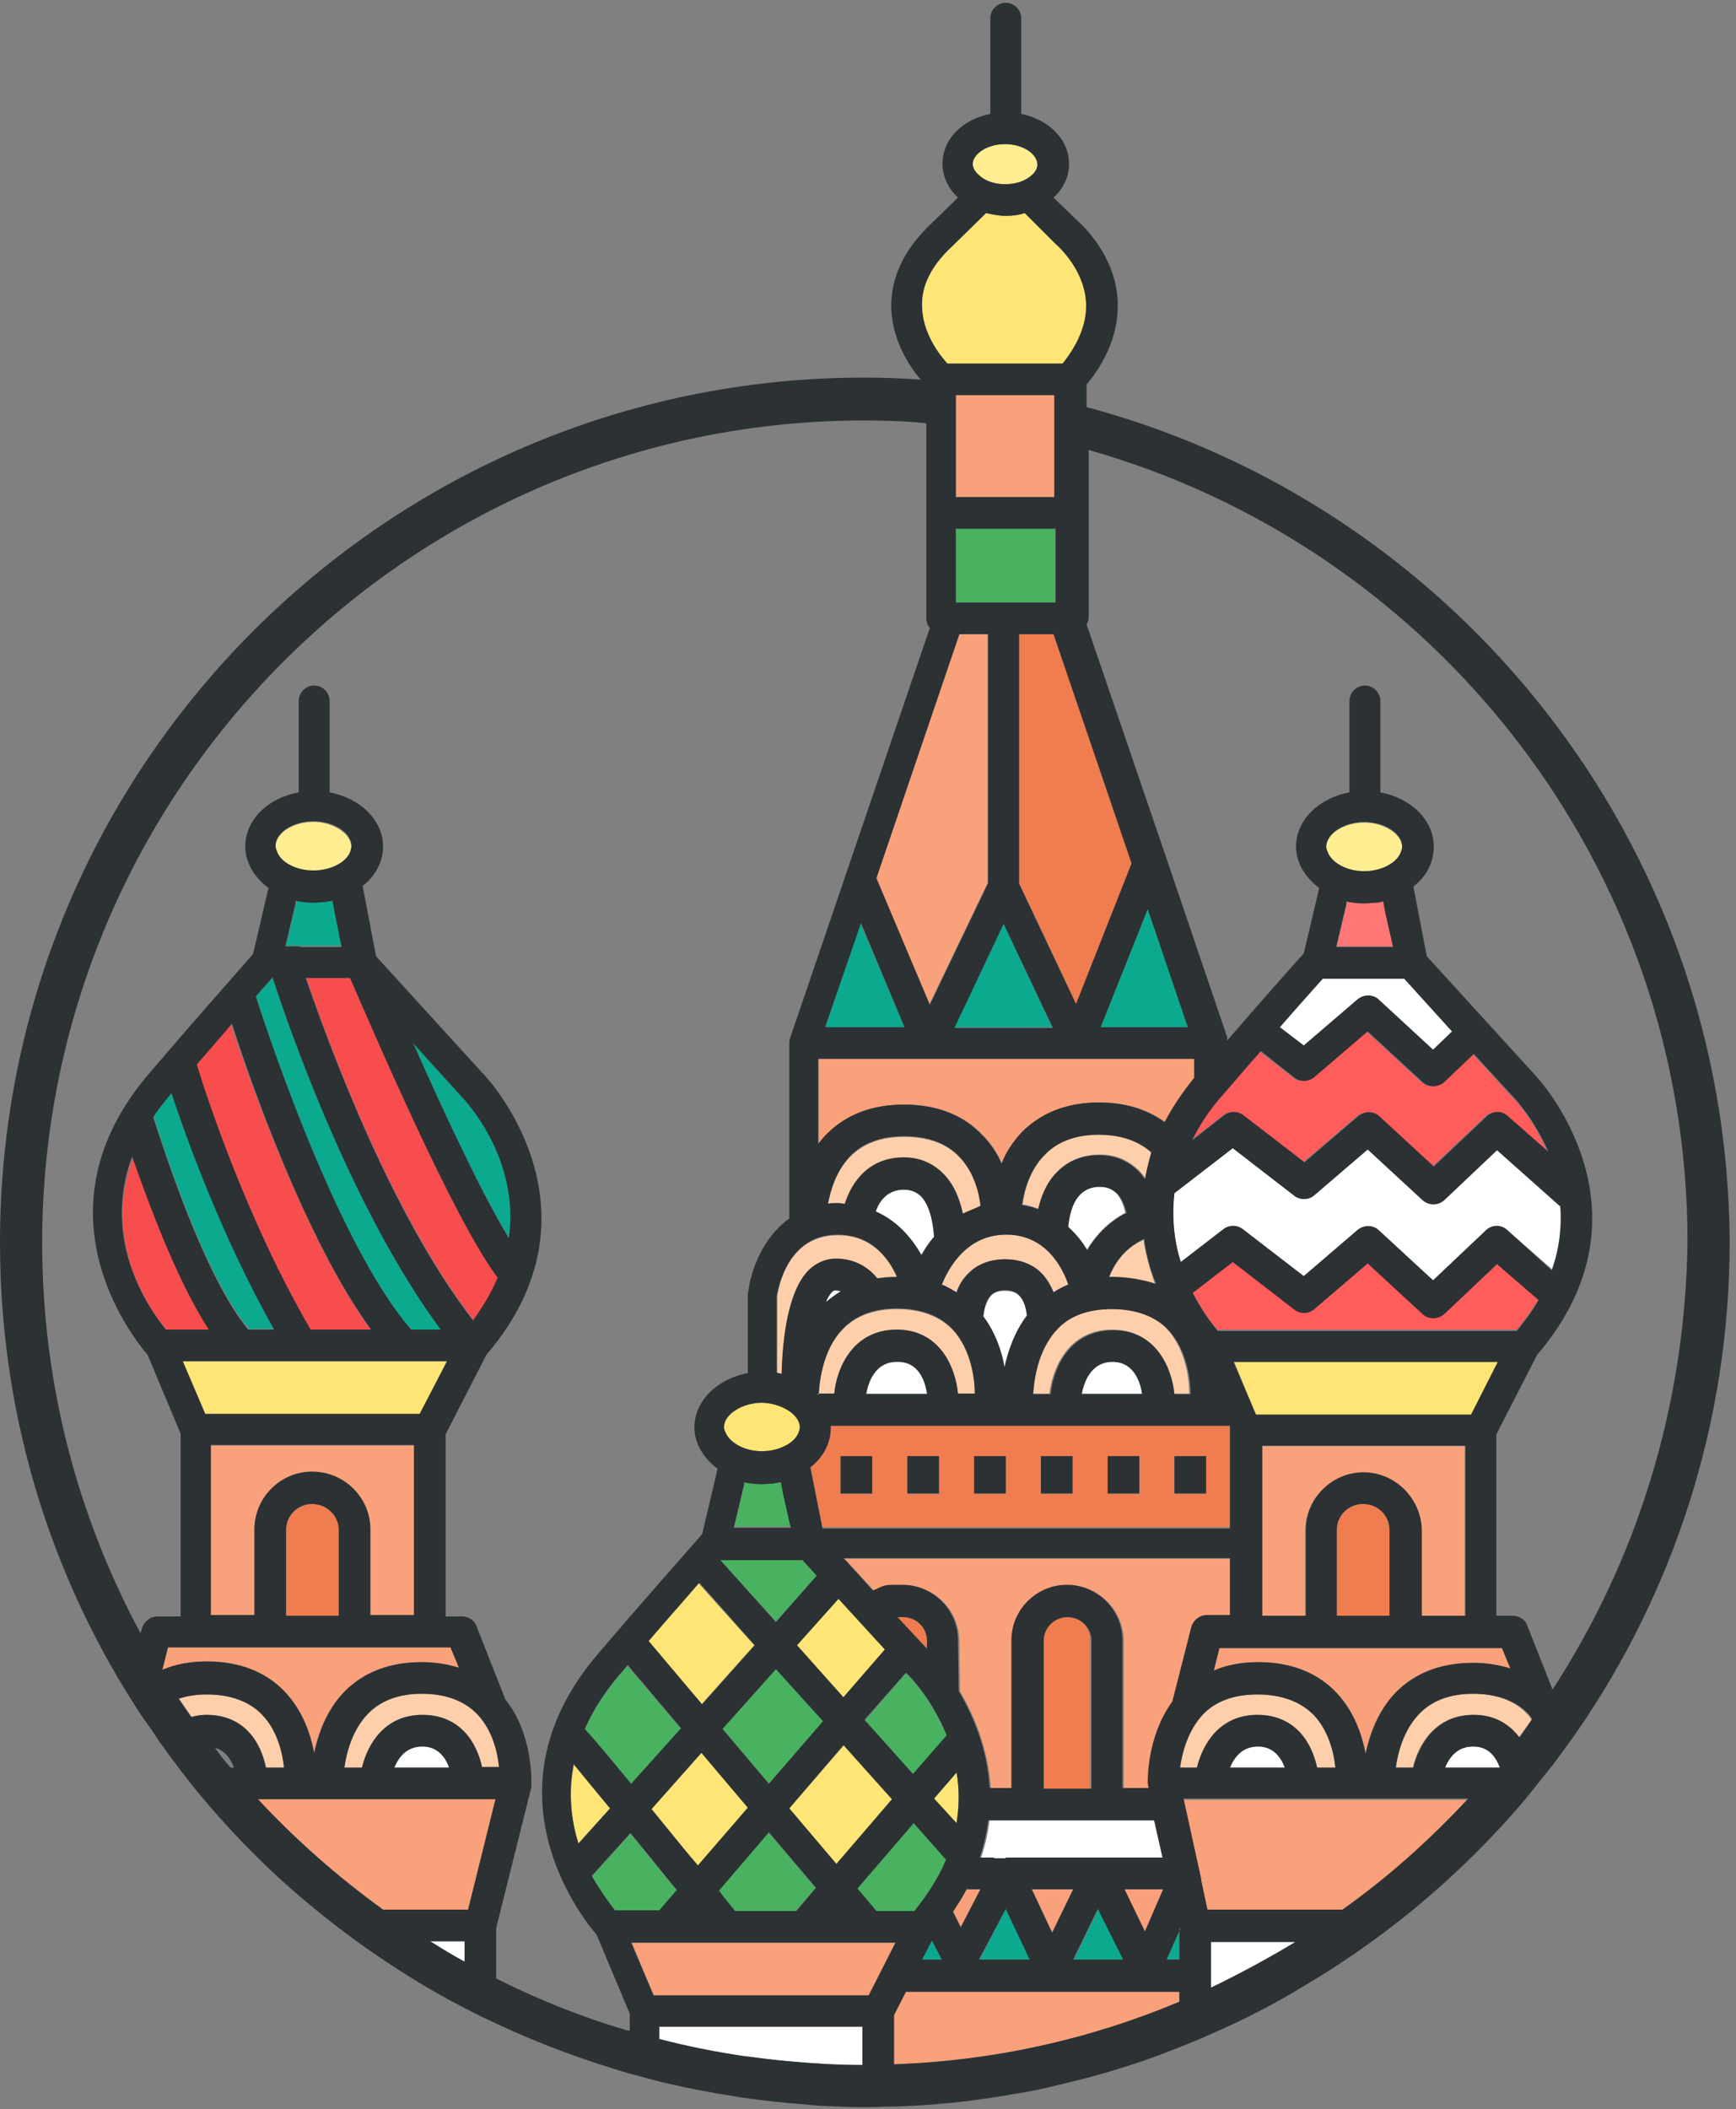 <svg xmlns="http://www.w3.org/2000/svg" width="247" height="300" viewBox="0 0 247 300">
  <rect x="0" y="0" width="247" height="300" fill="#808080" stroke="none"/>
  <g fill="none" fill-rule="evenodd">
    <g fill-rule="nonzero" transform="translate(5 20)">
      <path fill="#FFCFAB" d="M105.6,164.4 L105.6,175.3 C105.8,175.3 106.1,175.4 106.3,175.5 C106.3,172.1 106.8,164.1 110.1,160.8 C111.2,159.7 112.5,159.1 114,159.1 C116.9,159.1 118.8,160.5 119.9,161.9 C120.8,161.8 121.7,161.7 122.7,161.7 C121.5,159.1 119.1,155.7 114.3,155.7 C106.9,155.6 105.7,163.5 105.6,164.4 Z"/>
      <path fill="#FFF" d="M153.3,173.6 C153.3,173.6 153.3,173.6 153.3,173.6 C150,173.6 149.1,176.8 148.9,178.2 L157.6,178.2 C157.4,176.8 156.6,173.6 153.3,173.6 Z"/>
      <path fill="#49B260" d="M105.2,190.8 C104.6,190.9 104,190.9 103.4,190.9 C102.7,190.9 102,190.8 101.3,190.7 C101.2,190.7 101.1,190.6 101,190.6 L100.9,191.2 L99.5,197.1 L101.6,197.1 L105.1,197.1 L107.6,197.1 L106.6,192.1 L106.3,190.5 C105.8,190.7 105.5,190.8 105.2,190.8 Z"/>
      <path fill="#FFE576" d="M87.2,213.4 L94.8,222.4 L102.3,214 L94.4,205.2 C92.4,207.6 90,210.3 87.2,213.4 Z"/>
      <polygon fill="#49B260" points="97.4 201.8 97.4 201.8 105.4 210.6 111.2 204.1 109.1 201.8 97.5 201.8"/>
      <path fill="#FFCFAB" d="M129 162.7C129.7 163 130.4 163.4 131.1 163.8 131.4 162.9 131.9 162 132.7 161.2 134 159.8 135.9 159.1 138 159.1 140.1 159.1 142 159.8 143.3 161.2 144.1 162 144.6 162.9 144.9 163.8 145.6 163.4 146.3 163 147 162.7 146.1 160.1 143.7 155.6 138.1 155.6 132.7 155.6 130.1 160.1 129 162.7zM153.2 166.1C149.9 166.1 147.3 167.1 145.5 168.9 142.5 171.9 142.1 176.6 142 178.2L144.3 178.2C144.7 174.8 146.9 169.1 153.2 169.1 153.2 169.1 153.2 169.1 153.2 169.1 159.6 169.1 161.6 174.8 161.9 178.2L164.2 178.2C164.2 176.7 163.9 172.1 161 169 159.3 167.1 156.6 166.1 153.2 166.1z"/>
      <path fill="#FFF" d="M153.8,149.7 C153.2,149.1 152.4,148.8 151.4,148.8 C150.2,148.8 149.3,149.2 148.6,149.9 C147.4,151.1 147,153.2 146.9,154.5 C148,155.5 148.9,156.6 149.6,157.8 C150.8,155.8 152.6,153.8 155.1,152.5 C154.9,151.5 154.5,150.4 153.8,149.7 Z"/>
      <path fill="#FFCFAB" d="M123.6 141.7C120.3 141.7 117.7 142.7 115.9 144.6 114 146.6 113.2 149.2 112.8 151.3 113.3 151.3 113.7 151.2 114.2 151.2 114.6 151.2 114.9 151.2 115.2 151.3 116.2 148.2 118.7 144.7 123.6 144.7 125.8 144.7 127.7 145.5 129.2 147 130.8 148.6 131.6 150.8 132 152.7 132.8 152.3 133.7 151.9 134.6 151.7 134.3 149.6 133.6 146.8 131.6 144.7 129.7 142.6 127 141.7 123.6 141.7zM143.7 144.2C141.6 146.3 140.8 149.2 140.5 151.3 141.3 151.4 142.1 151.7 142.8 151.9 143.2 150.2 143.9 148.3 145.4 146.7 146.9 145.1 149 144.2 151.5 144.2 153.7 144.2 155.6 145 157.1 146.5 157.4 146.8 157.7 147.2 158 147.6 158 147.4 158.1 147.3 158.1 147.1 158.1 147.1 158.1 147.1 158.1 147.1 158.3 146 158.6 144.9 159 143.7 157.2 142 154.7 141.2 151.5 141.2 148.1 141.3 145.5 142.3 143.7 144.2zM157.8 156.3C157.7 156.3 157.7 156.4 157.6 156.4 154.9 157.6 153.5 159.9 152.8 161.7 153 161.7 153.1 161.7 153.2 161.7 155.5 161.7 157.6 162.1 159.4 162.8 158.7 160.9 158.1 158.8 157.7 156.5 157.8 156.4 157.8 156.3 157.8 156.3z"/>
      <path fill="#FFE576" d="M98,183 C98,183.3 98.1,183.6 98.3,183.9 C99,185.3 101.1,186.4 103.4,186.4 C106,186.4 108.3,185.1 108.7,183.5 C108.7,183.3 108.8,183.1 108.8,183 C108.8,181.2 106.3,179.5 103.4,179.5 C100.5,179.6 98,181.2 98,183 Z"/>
      <polygon fill="#0BAA8F" points="138.1 251.5 134.4 258.7 141.6 258.7"/>
      <path fill="#49B260" d="M125.1,251.8 C127.2,249.3 128.6,246.8 129.6,244.5 L125,239.3 L117,248.6 L119.7,251.8 L125.1,251.8 Z"/>
      <path fill="#EF7D50" d="M146.8,210 C144.9,210 143.4,211.5 143.4,213.4 L143.4,234.4 L150.1,234.4 L150.1,213.4 C150.2,211.5 148.7,210 146.8,210 Z"/>
      <path fill="#F9A17A" d="M164.5,211.5 C164.8,210.5 165.7,209.8 166.7,209.8 L170,209.8 L170,201.7 L115.2,201.7 L119.4,206.3 C119.7,206.2 119.9,206 120.1,206 C121,205.5 121.5,205.5 122.7,205.5 L123.6,205.5 C127.9,205.5 131.5,209 131.5,213.4 L131.6,220.6 C133.6,223.9 135.6,228.7 136,234.4 L139.1,234.4 L139.1,213.4 C139.1,209.1 142.6,205.5 147,205.5 C151.3,205.5 154.9,209 154.9,213.4 L154.9,234.4 L158.6,234.4 L158.6,234.2 C158.6,234.1 158.6,233.9 158.6,233.8 L158.5,233.8 C158.5,233.5 158.4,227.1 162,222.2 L164.5,211.5 Z"/>
      <path fill="#FFE576" d="M101.4,237.1 L94.8,229.3 L87.7,237.3 C89.6,239.6 91.8,242.3 94.3,245.4 L101.4,237.1 Z"/>
      <path fill="#49B260" d="M83.2 218.2C80.9 220.9 79.3 223.5 78.2 226 79.5 227.4 81.5 229.8 84.8 233.8L91.9 225.9 84.3 217C83.9 217.3 83.6 217.7 83.2 218.2zM88.8 251.8L91.3 248.9C89.3 246.5 87 243.6 84.7 240.8L79.2 246.9C80.4 249.2 81.7 250.9 82.5 251.8L88.8 251.8z"/>
      <polygon fill="#FFE576" points="122 235.9 115.1 228.2 107.3 237.2 114 245.1"/>
      <path fill="#49B260" d="M108.2,251.8 L111,248.5 L104.3,240.6 L97.1,248.9 C97.9,249.8 98.6,250.8 99.4,251.8 L108.2,251.8 Z"/>
      <polygon fill="#F9A17A" points="147.7 248.7 141.8 248.7 144.7 254.8"/>
      <path fill="#FFF" d="M159.4,238.9 L152.5,238.9 L141.3,238.9 L135.8,238.9 C135.6,240.6 135.2,242.4 134.6,244.2 L136.5,244.2 L136.5,244.3 L138.2,244.3 C138.3,244.3 138.3,244.2 138.4,244.2 L160.7,244.2 L159.4,238.9 Z"/>
      <path fill="#FF5C5C" d="M168.9,135.6 C167,137.9 165.5,140.1 164.4,142.2 L169,138.6 C169.8,138 170.9,138 171.7,138.6 L180.4,145.3 L188.1,138.7 C189,138 190.3,138 191.1,138.8 L198.8,145.9 L206.3,138.8 C207.1,138 208.5,138 209.3,138.7 L215.1,143.8 C213.2,139.2 210.4,136.2 210.1,136 L204.5,129.9 L200.3,133.9 C199.9,134.3 199.3,134.5 198.7,134.5 C198.2,134.5 197.6,134.3 197.2,133.9 L189.4,126.7 L181.8,133.2 C181,133.9 179.8,133.9 179,133.3 L174,129.4 C172.5,131.4 170.8,133.4 168.9,135.6 Z"/>
      <polygon fill="#F9A17A" points="160.5 248.7 154.9 248.7 157.9 254.7"/>
      <path fill="#F9A17A" d="M185.2,220.8 C187.7,223.4 188.8,226.8 189.3,229.4 C189.8,226.7 191,223.4 193.6,220.7 C196.3,217.9 200,216.5 204.6,216.5 C206.6,216.5 208.3,216.8 209.9,217.3 L208.7,214.4 L205.7,214.4 L195,214.4 L183,214.4 L172.3,214.4 L168.5,214.4 L167.7,217.6 C169.6,216.8 171.7,216.4 174,216.4 C178.7,216.4 182.4,217.9 185.2,220.8 Z"/>
      <path fill="#49B260" d="M124.9,232.4 L129.7,226.9 C127.7,222 124.8,218.9 124.5,218.6 L123.9,218 L118,224.8 L124.9,232.4 Z"/>
      <polygon fill="#0BAA8F" points="154.8 258.7 151.3 251.5 147.8 258.7"/>
      <path fill="#FFE576" d="M146.2,31.7 C148.6,28.7 149.7,25.7 149.5,22.7 C149.1,17.9 145.2,14.7 145.2,14.7 L140.8,10.3 C139.9,10.5 139,10.7 138.1,10.7 C137.1,10.7 136.2,10.5 135.3,10.3 L130.4,15.1 C127.5,17.8 126.1,20.7 126.1,23.6 C126.1,27.4 128.6,30.5 129.7,31.8 L146.2,31.8 L146.2,31.7 Z"/>
      <path fill="#FFED92" d="M138,6.2 C139.6,6.2 140.9,5.7 141.7,5 C142.3,4.5 142.6,3.9 142.6,3.4 C142.6,2 140.7,0.5 138,0.5 C135.3,0.5 133.4,2 133.4,3.4 C133.4,4 133.7,4.5 134.3,5 C135.1,5.6 136.4,6.2 138,6.2 Z"/>
      <path fill="#FFF" d="M177.1,126.1 L180.5,128.7 L188.2,122.1 C189.1,121.4 190.4,121.4 191.2,122.2 L198.9,129.3 L201.6,126.7 L194.8,119.2 L183.2,119.2 C181.5,121.1 179.5,123.4 177.1,126.1 Z"/>
      <path fill="#FFED92" d="M194.4,101 C194.4,100.8 194.5,100.6 194.5,100.5 C194.5,98.7 192,97 189.1,97 C186.2,97 183.7,98.6 183.7,100.5 C183.7,100.8 183.8,101.1 184,101.5 C184.7,102.9 186.8,104 189.1,104 C191.7,103.9 194,102.6 194.4,101 Z"/>
      <path fill="#FF7676" d="M190.9,108.3 C190.3,108.4 189.7,108.4 189.1,108.4 C188.4,108.4 187.7,108.3 187,108.2 C186.9,108.2 186.8,108.1 186.7,108.1 L186.6,108.7 L185.2,114.6 L187.3,114.6 L190.8,114.6 L193.3,114.6 L192.3,109.6 L192,108 C191.6,108.1 191.2,108.2 190.9,108.3 Z"/>
      <path fill="#FFF" d="M113.3,163.9 C113,164.2 112.7,164.7 112.5,165.3 C113.2,164.7 113.9,164.2 114.7,163.7 C114.5,163.7 114.3,163.6 114,163.6 C113.9,163.5 113.6,163.5 113.3,163.9 Z"/>
      <path fill="#F9A17A" d="M111.5,178.5 C111.5,178.4 111.5,178.3 111.5,178.3 L111.2,178.3 C111.3,178.3 111.4,178.4 111.5,178.5 Z"/>
      <path fill="#FFF" d="M140,164.3 C139.7,164 139.2,163.6 138,163.6 C136.8,163.6 136.3,164 136,164.3 C135.3,165.1 135,166.4 134.9,167.3 C136.7,169.7 137.6,172.4 138,174.7 C138.4,172.5 139.3,169.7 141.2,167.3 C141.1,166.4 140.8,165.1 140,164.3 Z"/>
      <path fill="#EF7D50" d="M126.9,213.4 C126.9,211.5 125.4,210 123.5,210 L122.7,210 L126.8,214.5 L126.9,213.4 Z"/>
      <path fill="#FFF" d="M127.9 155.9C127.8 154.3 127.4 151.5 126 150.1 125.4 149.5 124.6 149.2 123.6 149.2 121.2 149.2 120.1 150.9 119.6 152.3 122.6 153.7 124.7 156.1 126.1 158.5 126.6 157.6 127.2 156.7 127.9 155.9zM122.7 173.6C119.4 173.6 118.5 176.8 118.3 178.2L127 178.2C126.7 176.8 125.9 173.6 122.7 173.6 122.7 173.6 122.7 173.6 122.7 173.6z"/>
      <path fill="#FFCFAB" d="M113.7,178.3 C114.1,174.9 116.3,169.2 122.6,169.2 C122.6,169.2 122.6,169.2 122.6,169.2 C129,169.2 131,174.9 131.3,178.3 L133.7,178.3 C133.7,176.8 133.4,172.2 130.5,169.1 C128.6,167.2 126,166.2 122.6,166.2 C119.3,166.2 116.7,167.2 114.9,169.1 C112,172.1 111.5,176.8 111.5,178.3 L113.7,178.3 Z"/>
      <path fill="#FFE576" d="M131.1,232.1 L127.9,235.8 L131.1,239.3 C131.5,236.8 131.5,234.4 131.1,232.1 Z"/>
      <polygon fill="#FFE576" points="108.4 214 115 221.4 120.9 214.6 114.3 207.4"/>
      <path fill="#EF7D50" d="M170,184.5 L170,183.9 L170,183.4 L170,182.7 L169.5,182.7 L113.2,182.7 C113.2,182.8 113.2,182.9 113.2,183 C113.2,185.2 112.1,187.2 110.3,188.6 L112,197.2 L170,197.2 L170,184.5 Z M119.1,192.5 L114.6,192.5 L114.6,187.2 L119.1,187.2 L119.1,192.5 Z M128.6,192.5 L124.1,192.5 L124.1,187.2 L128.6,187.2 L128.6,192.5 Z M138.1,192.5 L133.6,192.5 L133.6,187.2 L138.1,187.2 L138.1,192.5 Z M147.6,192.5 L143.1,192.5 L143.1,187.2 L147.6,187.2 L147.6,192.5 Z M157.1,192.5 L152.6,192.5 L152.6,187.2 L157.1,187.2 L157.1,192.5 Z M166.6,192.5 L162.1,192.5 L162.1,187.2 L166.6,187.2 L166.6,192.5 Z"/>
      <polygon fill="#49B260" points="97.8 225.9 104.4 233.7 112.1 224.8 105.4 217.4"/>
      <path fill="#FFE576" d="M77.3,242.2 L81.8,237.2 C79.8,234.8 78,232.6 76.7,230.9 C75.8,235.1 76.3,239 77.3,242.2 Z"/>
      <path fill="#FFCFAB" d="M62.9,223.8 C61,221.9 58.4,220.9 55,220.9 C51.7,220.9 49.1,221.9 47.3,223.8 C45.1,226.1 44.3,229.3 44,231.4 L46.5,231.4 C47.3,228.1 49.7,223.9 55.1,223.9 C55.1,223.9 55.1,223.9 55.1,223.9 C60.5,223.9 62.8,228 63.6,231.4 L66,231.4 C65.8,229.3 65.1,226.1 62.9,223.8 Z"/>
      <path d="M79.8,215.3 C86.2,207.8 91.1,202.3 94.6,198.3 L96.8,189 C94.8,187.5 93.5,185.5 93.5,183.1 C93.5,179.3 96.8,176.2 101.1,175.4 L101.1,164.1 C101.2,163.6 101.2,163 101.4,162.4 C102,159.5 103.7,155.8 107,153.4 L107,128.5 C107,128.5 107,128.5 107,128.5 C107,128.5 107,128.5 107,128.5 L107,128.5 C107,128.3 107,128 107.1,127.8 L127,69.2 C126.7,68.8 126.5,68.4 126.5,67.9 L126.5,52.9 L126.5,40.1 C123.6,39.9 120.7,39.7 117.7,39.7 C53.2,39.7 0.7,92.2 0.7,156.7 C0.7,176.8 5.8,195.7 14.7,212.2 L14.9,211.5 C15.2,210.5 16.1,209.8 17.1,209.8 L20.4,209.8 L20.4,183.8 L15.7,172.6 C13.4,170 -0.7,152.1 15.9,132.6 C22.3,125.1 27.2,119.6 30.7,115.6 L32.9,106.2 C30.9,104.7 29.6,102.7 29.6,100.3 C29.6,96.5 32.8,93.4 37.2,92.6 L37.2,79.6 C37.2,78.4 38.2,77.4 39.4,77.4 C40.6,77.4 41.6,78.4 41.6,79.6 L41.6,92.6 C46,93.4 49.2,96.6 49.2,100.3 C49.2,102.5 48.1,104.5 46.3,105.9 L48.2,115.9 L64,132.9 C64.1,133 81.9,151.9 64.2,172.6 L58.4,183.9 L58.4,209.8 L60.7,209.8 C61.6,209.8 62.5,210.4 62.8,211.2 L66.9,221.6 C70.9,226.6 70.7,233.4 70.6,233.7 L70.6,233.7 C70.6,233.8 70.6,234 70.6,234.1 L65.6,254.1 L65.6,261.3 C71.6,264.3 77.8,266.8 84.3,268.7 L84.3,266.4 L79.6,255.2 C77.3,252.6 63.1,234.7 79.8,215.3 Z"/>
      <path fill="#EF7D50" d="M35.7,197.6 L35.7,209.8 L43.2,209.8 L43.2,197.6 C43.2,195.5 41.5,193.9 39.5,193.9 C37.5,193.9 35.7,195.5 35.7,197.6 Z"/>
      <polygon fill="#F9A17A" points="84.9 256.3 88 263.8 118.6 263.8 122.5 256.3"/>
      <path fill="#FFF" d="M88.8 270C92.7 271 96.6 271.8 100.6 272.4 102.9 272.7 105.3 273 107.6 273.2 110.9 273.5 114.3 273.7 117.7 273.7L117.7 268.3 88.8 268.3 88.8 270 88.8 270zM55.1 228.4C55.1 228.4 55.1 228.4 55.1 228.4 52.8 228.4 51.7 229.9 51.1 231.4L58.9 231.4C58.4 229.9 57.4 228.4 55.1 228.4z"/>
      <path fill="#F9A17A" d="M18.1,217.5 C20,216.7 22.1,216.3 24.4,216.3 C29.1,216.3 32.9,217.8 35.6,220.7 C38.1,223.3 39.2,226.7 39.7,229.3 C40.2,226.6 41.4,223.3 44,220.6 C46.7,217.8 50.4,216.4 55,216.4 C57,216.4 58.7,216.7 60.3,217.2 L59.1,214.3 L56.1,214.3 L45.4,214.3 L33.4,214.3 L22.7,214.3 L18.9,214.3 L18.1,217.5 Z"/>
      <path fill="#FFF" d="M61.1,259 L61.1,256.1 L56.2,256.1 C57.8,257.1 59.4,258.1 61.1,259 Z"/>
      <path fill="#F9A17A" d="M49.5,251.6 L61.6,251.6 L65.5,235.9 L31.7,235.9 C37.1,241.7 43.1,246.9 49.5,251.6 Z"/>
      <path fill="#FFCFAB" d="M35.5,231.4 C35.3,229.3 34.5,226.1 32.4,223.9 C30.5,222 27.9,221 24.5,221 C23,221 21.7,221.2 20.5,221.6 C21.1,222.5 21.7,223.4 22.3,224.2 C23,224 23.7,223.9 24.4,223.9 C24.4,223.9 24.4,223.9 24.4,223.9 C29.8,223.9 32.1,228 32.9,231.4 L35.5,231.4 L35.5,231.4 Z"/>
      <path fill="#F9A17A" d="M122.2,266.6 L122.2,273.6 C136.5,273.1 150.2,270 162.8,264.7 L162.8,263.2 L123.9,263.2 L122.2,266.6 Z"/>
      <path fill="#FFCFAB" d="M204.5,220.9 C201.2,220.9 198.6,221.9 196.8,223.8 C194.6,226.1 193.8,229.3 193.5,231.4 L196,231.4 C196.8,228.1 199.2,223.9 204.6,223.9 C204.6,223.9 204.6,223.9 204.6,223.9 C207.7,223.9 209.8,225.3 211.1,227.1 C211.7,226.3 212.3,225.4 212.9,224.6 C212.7,224.4 212.6,224.1 212.4,223.9 C210.6,221.9 207.9,220.9 204.5,220.9 Z"/>
      <path fill="#FFF" d="M204.6,228.4 C204.6,228.4 204.6,228.4 204.6,228.4 C202.3,228.4 201.2,229.9 200.6,231.4 L207.7,231.4 L208.4,231.4 C208.3,231.2 208.2,231.1 208.2,230.9 C207.6,229.6 206.6,228.4 204.6,228.4 Z"/>
      <path d="M149.6,44.1 L149.6,52.9 L149.6,67.9 C149.6,68.3 149.5,68.6 149.3,68.9 L160.6,102 C160.6,102 160.6,102 160.6,102 L169.3,127.6 C169.3,127.7 169.3,127.8 169.3,128 C169.3,128 169.3,128.1 169.3,128.1 C169.3,128.1 169.3,128.1 169.3,128.1 C173.8,122.9 177.4,118.8 180.2,115.7 L182.4,106.4 C180.4,104.9 179.1,102.9 179.1,100.5 C179.1,96.7 182.4,93.6 186.7,92.8 L186.7,79.8 C186.7,78.6 187.7,77.6 188.9,77.6 C190.1,77.6 191.1,78.6 191.1,79.8 L191.1,92.8 C195.5,93.6 198.7,96.8 198.7,100.5 C198.7,102.7 197.6,104.7 195.8,106.2 L197.7,116.1 L213.2,133 C213.3,133.1 231.1,152 213.4,172.7 L207.6,184 L207.6,209.9 L209.9,209.9 C210.8,209.9 211.7,210.5 212,211.3 L215.6,220.4 C227.5,202.1 234.5,180.2 234.5,156.8 C234.8,103.2 198.7,58 149.6,44.1 Z"/>
      <path fill="#F9A17A" d="M165.9,247.3 L165.9,247.5 L166.8,251.7 L186,251.7 C192.4,247.1 198.4,241.8 203.8,236 L163.3,236 L165.9,247.3 Z"/>
      <path fill="#FFF" d="M174 228.4C171.7 228.4 170.6 229.9 170 231.4L177.8 231.4C177.3 230 176.2 228.4 174 228.4 174 228.4 174 228.4 174 228.4zM167.3 262.7C171.4 260.8 175.5 258.6 179.3 256.2L167.3 256.2 167.3 262.7z"/>
      <path fill="#FFCFAB" d="M173.9,223.9 C173.9,223.9 174,223.9 173.9,223.9 C179.3,223.9 181.6,228 182.4,231.4 L185,231.4 C184.8,229.3 184,226.1 181.9,223.9 C180,222 177.4,221 173.9,221 C170.6,221 168,222 166.2,223.8 C164,226.1 163.2,229.3 162.9,231.4 L165.3,231.4 C166.1,228.1 168.5,223.9 173.9,223.9 Z"/>
      <polygon fill="#F9A17A" points="162.8 254.1 162.8 254.6 162.9 254.4 162.9 254.4"/>
      <polygon fill="#0BAA8F" points="162.8 258.7 162.8 254.6 161 258.7"/>
      <path fill="#F9A17A" d="M127.1,130.6 L111.5,130.6 L111.5,142.7 C111.9,142.2 112.2,141.7 112.7,141.3 C115.4,138.5 119.1,137.1 123.7,137.1 C128.4,137.1 132.2,138.6 134.9,141.5 C136.1,142.7 136.9,144.1 137.6,145.5 C138.3,144 139.2,142.4 140.5,141 C143.2,138.2 146.9,136.8 151.5,136.8 C155.2,136.8 158.3,137.8 160.8,139.6 C161.9,137.5 163.2,135.5 165,133.3 L165,130.6 L148.4,130.6 L127.1,130.6 L127.1,130.6 Z"/>
      <polygon fill="#0BAA8F" points="144.7 126.1 137.8 111.4 130.7 126.1"/>
      <path fill="#0BAA8F" d="M60.7,136 L53.8,128.4 C58.1,138.1 63.5,149.7 67.4,156 C69,144.7 61.2,136.4 60.7,136 Z"/>
      <polygon fill="#0BAA8F" points="112.4 126.1 123.7 126.1 117.4 111.3"/>
      <polygon fill="#F9A17A" points="127.2 122.9 135.5 105.6 135.5 70.2 131.5 70.2 119.6 105"/>
      <polygon fill="#0BAA8F" points="151.6 126.1 164 126.1 158.3 109.3"/>
      <path fill="#F74D4D" d="M38.6,119.1 C41.4,127.5 50.4,152.2 62.4,167.8 C63.9,165.7 65.1,163.7 65.9,161.7 C59.5,153.4 47.7,125.7 44.9,119.1 L38.6,119.1 L38.6,119.1 Z"/>
      <polygon fill="#EF7D50" points="140 70.2 140 105.6 148.1 122.8 156.1 102.8 144.9 70.2"/>
      <polygon fill="#F9A17A" points="138.1 50.7 138.3 50.7 143.1 50.7 145.1 50.7 145.1 43 145.1 36.8 145.1 36.2 142.4 36.2 131 36.2 131 40.5 131 50.7 133.4 50.7"/>
      <polygon fill="#FFE576" points="170.6 173.7 173.7 181.2 204.3 181.2 208.2 173.7"/>
      <path fill="#EF7D50" d="M185.2,197.6 L185.2,209.8 L192.7,209.8 L192.7,197.6 C192.7,195.5 191,193.9 189,193.9 C186.9,193.9 185.2,195.5 185.2,197.6 Z"/>
      <path fill="#FF5C5C" d="M213.9,164.8 L208,159.7 L200.5,166.8 C200.1,167.2 199.5,167.4 198.9,167.4 C198.4,167.4 197.8,167.2 197.4,166.8 L189.6,159.6 L182,166.1 C181.2,166.8 180,166.8 179.2,166.2 L170.4,159.4 L164.7,163.8 C166,166.3 167.4,168.2 168.2,169.1 L210.8,169.1 C212,167.7 213,166.2 213.9,164.8 Z"/>
      <path fill="#F9A17A" d="M203.4,209.9 L203.4,185.7 L174.5,185.7 L174.5,209.9 L180.7,209.9 L180.7,197.7 C180.7,193.2 184.4,189.5 188.9,189.5 C193.4,189.5 197.1,193.2 197.1,197.7 L197.1,209.9 L203.4,209.9 Z"/>
      <polygon fill="#49B260" points="131 57.5 131 65.7 133 65.7 143.4 65.7 145.1 65.7 145.1 56.5 145.1 55.2 144.6 55.2 139.8 55.2 136.6 55.2 131.8 55.2 131 55.2"/>
      <path fill="#FFF" d="M217.1,151.4 L217.1,151.4 L208,143.5 L200.5,150.6 C199.6,151.4 198.3,151.4 197.4,150.6 L189.6,143.4 L182,150 C181.2,150.7 180,150.7 179.2,150.1 L170.4,143.3 L162.1,149.7 C161.6,153.3 162.1,156.7 163,159.5 L169.1,154.8 C169.9,154.2 171,154.2 171.8,154.8 L180.5,161.5 L188.2,154.9 C189.1,154.2 190.4,154.2 191.2,155 L198.9,162.1 L206.4,155 C207.2,154.2 208.6,154.2 209.4,154.9 L215.8,160.5 C217,157.3 217.3,154.2 217.1,151.4 Z"/>
      <path fill="#0BAA8F" d="M33.8,119 C33.8,119 33.7,119.1 33.7,119.1 C33,119.9 32.2,120.8 31.4,121.7 L31.4,121.7 C31.5,122 42.2,156.1 53.5,169.1 L57.7,169.1 C44.9,151.8 36,125.8 33.8,119.1 C33.8,119.1 33.8,119 33.8,119 Z"/>
      <path fill="#F74D4D" d="M22.9,131.4 C24.3,136 30.1,153.7 39.1,169.1 L47.7,169.1 C38.5,156.4 30.4,133.4 27.8,125.6 C26.4,127.4 24.7,129.3 22.9,131.4 Z"/>
      <path fill="#F9A17A" d="M53.9,209.8 L53.9,185.6 L25,185.6 L25,209.8 L31.2,209.8 L31.2,197.6 C31.2,193.1 34.9,189.4 39.4,189.4 C43.9,189.4 47.6,193.1 47.6,197.6 L47.6,209.8 L53.9,209.8 Z"/>
      <path fill="#0BAA8F" d="M19.4,135.5 C18.4,136.6 17.6,137.7 16.9,138.8 C18.2,143.1 24.1,161.4 30.4,169 L34,169 C26.6,155.8 21.7,141.9 19.5,135.3 C19.4,135.5 19.4,135.5 19.4,135.5 Z"/>
      <path fill="#FFED92" d="M39.6,96.9 C36.7,96.9 34.2,98.5 34.2,100.4 C34.2,100.7 34.3,101 34.5,101.4 C35.2,102.8 37.3,103.9 39.6,103.9 C42.2,103.9 44.5,102.6 44.9,101 C44.9,100.8 45,100.6 45,100.5 C45,98.6 42.4,96.9 39.6,96.9 Z"/>
      <polygon fill="#FFE576" points="54.8 181.1 58.6 173.6 21 173.6 24.2 181.1"/>
      <path fill="#F74D4D" d="M18.7,169.1 L24.8,169.1 C20.2,161.9 16.1,151 14,144.5 C9.4,156.6 16.4,166.5 18.7,169.1 Z"/>
      <path fill="#0BAA8F" d="M42.7,109.6 L42.4,108 C42.1,108.1 41.8,108.2 41.4,108.2 C40.8,108.3 40.2,108.3 39.6,108.3 C38.9,108.3 38.2,108.2 37.5,108.1 C37.4,108.1 37.3,108 37.2,108 L37.1,108.6 L35.7,114.5 L37.8,114.5 L41.3,114.5 L43.8,114.5 L42.7,109.6 Z"/>
      <rect width="4.5" height="5.3" x="114.6" y="187.1" fill="#2C3134"/>
      <rect width="4.5" height="5.3" x="124.1" y="187.1" fill="#2C3134"/>
      <rect width="4.5" height="5.3" x="133.6" y="187.1" fill="#2C3134"/>
      <rect width="4.5" height="5.3" x="143.1" y="187.1" fill="#2C3134"/>
      <rect width="4.5" height="5.3" x="152.6" y="187.1" fill="#2C3134"/>
      <rect width="4.5" height="5.3" x="162.1" y="187.1" fill="#2C3134"/>
    </g>
    <path d="M103 203C103 203.3 103.1 203.6 103.3 203.9 104 205.3 106.1 206.4 108.4 206.4 111 206.4 113.3 205.1 113.7 203.5 113.7 203.3 113.8 203.1 113.8 203 113.8 201.2 111.3 199.5 108.4 199.5 105.5 199.6 103 201.2 103 203zM110.6 184.4L110.6 195.3C110.8 195.3 111.1 195.4 111.3 195.5 111.3 192.1 111.8 184.1 115.1 180.8 116.2 179.7 117.5 179.1 119 179.1 121.9 179.1 123.8 180.5 124.9 181.9 125.8 181.8 126.7 181.7 127.7 181.7 126.5 179.1 124.1 175.7 119.3 175.7 111.9 175.6 110.7 183.5 110.6 184.4zM128.6 161.7C125.3 161.7 122.7 162.7 120.9 164.6 119 166.6 118.2 169.2 117.8 171.3 118.3 171.3 118.7 171.2 119.2 171.2 119.6 171.2 119.9 171.2 120.2 171.3 121.2 168.2 123.7 164.7 128.6 164.7 130.8 164.7 132.7 165.5 134.2 167 135.8 168.6 136.6 170.8 137 172.7 137.8 172.3 138.7 171.9 139.6 171.7 139.3 169.6 138.6 166.8 136.6 164.7 134.7 162.6 132 161.7 128.6 161.7zM110.2 210.8C109.6 210.9 109 210.9 108.4 210.9 107.7 210.9 107 210.8 106.3 210.7 106.2 210.7 106.1 210.6 106 210.6L105.9 211.2 104.5 217.1 106.6 217.1 110.1 217.1 112.6 217.1 111.6 212.1 111.3 210.5C110.8 210.7 110.5 210.8 110.2 210.8z"/>
    <polygon points="102.4 221.8 102.4 221.8 110.4 230.6 116.2 224.1 114.1 221.8 102.5 221.8"/>
    <path d="M162.8 176.3C162.7 176.3 162.7 176.4 162.6 176.4 159.9 177.6 158.5 179.9 157.8 181.7 158 181.7 158.1 181.7 158.2 181.7 160.5 181.7 162.6 182.1 164.4 182.8 163.7 180.9 163.1 178.8 162.7 176.5 162.8 176.4 162.8 176.3 162.8 176.3zM158.8 169.7C158.2 169.1 157.4 168.8 156.4 168.8 155.2 168.8 154.3 169.2 153.6 169.9 152.4 171.1 152 173.2 151.9 174.5 153 175.5 153.9 176.6 154.6 177.8 155.8 175.8 157.6 173.8 160.1 172.5 159.9 171.5 159.5 170.4 158.8 169.7zM158.2 186.1C154.9 186.1 152.3 187.1 150.5 188.9 147.5 191.9 147.1 196.6 147 198.2L149.3 198.2C149.7 194.8 151.9 189.1 158.2 189.1 158.2 189.1 158.2 189.1 158.2 189.1 164.6 189.1 166.6 194.8 166.9 198.2L169.2 198.2C169.2 196.7 168.9 192.1 166 189 164.3 187.1 161.6 186.1 158.2 186.1z"/>
    <path d="M148.7 164.2C146.6 166.3 145.8 169.2 145.5 171.3 146.3 171.4 147.1 171.7 147.8 171.9 148.2 170.2 148.9 168.3 150.4 166.7 151.9 165.1 154 164.2 156.5 164.2 158.7 164.2 160.6 165 162.1 166.5 162.4 166.8 162.7 167.2 163 167.6 163 167.4 163.1 167.3 163.1 167.1 163.1 167.1 163.1 167.1 163.1 167.1 163.3 166 163.6 164.9 164 163.7 162.2 162 159.7 161.2 156.5 161.2 153.1 161.3 150.5 162.3 148.7 164.2zM92.2 233.4L99.8 242.4 107.3 234 99.4 225.2C97.4 227.6 95 230.3 92.2 233.4zM134 182.7C134.7 183 135.4 183.4 136.1 183.8 136.4 182.9 136.9 182 137.7 181.2 139 179.8 140.9 179.1 143 179.1 145.1 179.1 147 179.8 148.3 181.2 149.1 182 149.6 182.9 149.9 183.8 150.6 183.4 151.3 183 152 182.7 151.1 180.1 148.7 175.6 143.1 175.6 137.7 175.6 135.1 180.1 134 182.7zM158.3 193.6C158.3 193.6 158.3 193.6 158.3 193.6 155 193.6 154.1 196.8 153.9 198.2L162.6 198.2C162.4 196.8 161.6 193.6 158.3 193.6z"/>
    <polygon points="136.7 274.1 139.5 268.7"/>
    <path d="M135.6,271.9 L135.6,271.9 C136.3,270.8 137,269.7 137.6,268.6 C137,269.8 136.3,270.8 135.6,271.9 Z"/>
    <polygon points="143.1 271.5 139.4 278.7 146.6 278.7"/>
    <path d="M88.2 238.2C85.9 240.9 84.3 243.5 83.2 246 84.5 247.4 86.5 249.8 89.8 253.8L96.9 245.9 89.3 237C88.9 237.3 88.6 237.7 88.2 238.2zM130.1 271.8C132.2 269.3 133.6 266.8 134.6 264.5L130 259.3 122 268.6 124.7 271.8 130.1 271.8zM151.8 230C149.9 230 148.4 231.5 148.4 233.4L148.4 254.4 155.1 254.4 155.1 233.4C155.2 231.5 153.7 230 151.8 230zM82.3 262.2L86.8 257.2C84.8 254.8 83 252.6 81.7 250.9 80.8 255.1 81.3 259 82.3 262.2z"/>
    <polygon points="127 255.9 120.1 248.2 112.3 257.2 119 265.1"/>
    <path d="M93.8 271.8L96.3 268.9C94.3 266.5 92 263.6 89.7 260.8L84.2 266.9C85.4 269.2 86.7 270.9 87.5 271.8L93.8 271.8zM106.4 257.1L99.8 249.3 92.7 257.3C94.6 259.6 96.8 262.3 99.3 265.4L106.4 257.1zM169.5 231.5C169.8 230.5 170.7 229.8 171.7 229.8L175 229.8 175 221.7 120.2 221.7 124.4 226.3C124.7 226.2 124.9 226 125.1 226 126 225.5 126.5 225.5 127.7 225.5L128.6 225.5C132.9 225.5 136.5 229 136.5 233.4L136.6 240.6C138.6 243.9 140.6 248.7 141 254.4L144.1 254.4 144.1 233.4C144.1 229.1 147.6 225.5 152 225.5 156.3 225.5 159.9 229 159.9 233.4L159.9 254.4 163.6 254.4 163.6 254.2C163.6 254.1 163.6 253.9 163.6 253.8L163.5 253.8C163.5 253.5 163.4 247.1 167 242.2L169.5 231.5zM113.2 271.8L116 268.5 109.3 260.6 102.1 268.9C102.9 269.8 103.6 270.8 104.4 271.8L113.2 271.8zM129.9 252.4L134.7 246.9C132.7 242 129.8 238.9 129.5 238.6L128.9 238 123 244.8 129.9 252.4zM164.4 258.9L157.5 258.9 146.3 258.9 140.8 258.9C140.6 260.6 140.2 262.4 139.6 264.2L141.5 264.2 141.5 264.3 143.2 264.3C143.3 264.3 143.3 264.2 143.4 264.2L165.7 264.2 164.4 258.9z"/>
    <polygon points="159.8 278.7 156.3 271.5 152.8 278.7"/>
    <polygon points="152.7 268.7 146.8 268.7 149.7 274.8"/>
    <path d="M173.9,155.6 C172,157.9 170.5,160.1 169.4,162.2 L174,158.6 C174.8,158 175.9,158 176.7,158.6 L185.4,165.3 L193.1,158.7 C194,158 195.3,158 196.1,158.8 L203.8,165.9 L211.3,158.8 C212.1,158 213.5,158 214.3,158.7 L220.1,163.8 C218.2,159.2 215.4,156.2 215.1,156 L209.5,149.9 L205.3,153.9 C204.9,154.3 204.3,154.5 203.7,154.5 C203.2,154.5 202.6,154.3 202.2,153.9 L194.4,146.7 L186.8,153.2 C186,153.9 184.8,153.9 184,153.3 L179,149.4 C177.5,151.4 175.8,153.4 173.9,155.6 Z"/>
    <polygon points="165.5 268.7 159.9 268.7 162.9 274.7"/>
    <path d="M143 26.2C144.6 26.2 145.9 25.7 146.7 25 147.3 24.5 147.6 23.9 147.6 23.4 147.6 22 145.7 20.5 143 20.5 140.3 20.5 138.4 22 138.4 23.4 138.4 24 138.7 24.5 139.3 25 140.1 25.6 141.4 26.2 143 26.2zM151.2 51.7C153.6 48.7 154.7 45.7 154.5 42.7 154.1 37.9 150.2 34.7 150.2 34.7L145.8 30.3C144.9 30.5 144 30.7 143.1 30.7 142.1 30.7 141.2 30.5 140.3 30.3L135.4 35.1C132.5 37.8 131.1 40.7 131.1 43.6 131.1 47.4 133.6 50.5 134.7 51.8L151.2 51.8 151.2 51.7zM182.1 146.1L185.5 148.7 193.2 142.1C194.1 141.4 195.4 141.4 196.2 142.2L203.9 149.3 206.6 146.7 199.8 139.2 188.2 139.2C186.5 141.1 184.5 143.4 182.1 146.1zM145 184.3C144.7 184 144.2 183.6 143 183.6 141.8 183.6 141.3 184 141 184.3 140.3 185.1 140 186.4 139.9 187.3 141.7 189.7 142.6 192.4 143 194.7 143.4 192.5 144.3 189.7 146.2 187.3 146.1 186.4 145.8 185.1 145 184.3zM199.4 121C199.4 120.8 199.5 120.6 199.5 120.5 199.5 118.7 197 117 194.1 117 191.2 117 188.7 118.6 188.7 120.5 188.7 120.8 188.8 121.1 189 121.5 189.7 122.9 191.8 124 194.1 124 196.7 123.9 199 122.6 199.4 121zM195.9 128.3C195.3 128.4 194.7 128.4 194.1 128.4 193.4 128.4 192.7 128.3 192 128.2 191.9 128.2 191.8 128.1 191.7 128.1L191.6 128.7 190.2 134.6 192.3 134.6 195.8 134.6 198.3 134.6 197.3 129.6 197 128C196.6 128.1 196.2 128.2 195.9 128.3zM116.5 198.5C116.5 198.4 116.5 198.3 116.5 198.3L116.2 198.3C116.3 198.3 116.4 198.4 116.5 198.5zM118.7 198.3C119.1 194.9 121.3 189.2 127.6 189.2 127.6 189.2 127.6 189.2 127.6 189.2 134 189.2 136 194.9 136.3 198.3L138.7 198.3C138.7 196.8 138.4 192.2 135.5 189.1 133.6 187.2 131 186.2 127.6 186.2 124.3 186.2 121.7 187.2 119.9 189.1 117 192.1 116.5 196.8 116.5 198.3L118.7 198.3zM131.9 233.4C131.9 231.5 130.4 230 128.5 230L127.7 230 131.8 234.5 131.9 233.4zM132.9 175.9C132.8 174.3 132.4 171.5 131 170.1 130.4 169.5 129.6 169.2 128.6 169.2 126.2 169.2 125.1 170.9 124.6 172.3 127.6 173.7 129.7 176.1 131.1 178.5 131.6 177.6 132.2 176.7 132.9 175.9z"/>
    <path d="M127.7 193.6C124.4 193.6 123.5 196.8 123.3 198.2L132 198.2C131.7 196.8 130.9 193.6 127.7 193.6 127.7 193.6 127.7 193.6 127.7 193.6zM118.3 183.9C118 184.2 117.7 184.7 117.5 185.3 118.2 184.7 118.9 184.2 119.7 183.7 119.5 183.7 119.3 183.6 119 183.6 118.9 183.5 118.6 183.5 118.3 183.9zM136.1 252.1L132.9 255.8 136.1 259.3C136.5 256.8 136.5 254.4 136.1 252.1z"/>
    <polygon points="113.4 234 120 241.4 125.9 234.6 119.3 227.4"/>
    <polygon points="102.8 245.9 109.4 253.7 117.1 244.8 110.4 237.4"/>
    <path d="M175 204.5L175 203.9 175 203.4 175 202.7 174.5 202.7 118.2 202.7C118.2 202.8 118.2 202.9 118.2 203 118.2 205.2 117.1 207.2 115.3 208.6L117 217.2 175 217.2 175 204.5zM178.9 243.9C178.9 243.9 179 243.9 178.9 243.9 184.3 243.9 186.6 248 187.4 251.4L190 251.4C189.8 249.3 189 246.1 186.9 243.9 185 242 182.4 241 178.9 241 175.6 241 173 242 171.2 243.8 169 246.1 168.2 249.3 167.9 251.4L170.3 251.4C171.1 248.1 173.5 243.9 178.9 243.9z"/>
    <path d="M190.2 240.8C192.7 243.4 193.8 246.8 194.3 249.4 194.8 246.7 196 243.4 198.6 240.7 201.3 237.9 205 236.5 209.6 236.5 211.6 236.5 213.3 236.8 214.9 237.3L213.7 234.4 210.7 234.4 200 234.4 188 234.4 177.3 234.4 173.5 234.4 172.7 237.6C174.6 236.8 176.7 236.4 179 236.4 183.7 236.4 187.4 237.9 190.2 240.8zM54.5 271.6L66.6 271.6 70.5 255.9 36.7 255.9C42.1 261.7 48.1 266.9 54.5 271.6zM66.1 279L66.1 276.1 61.2 276.1C62.8 277.1 64.4 278.1 66.1 279zM60.1 248.4C60.1 248.4 60.1 248.4 60.1 248.4 57.8 248.4 56.7 249.9 56.1 251.4L63.9 251.4C63.4 249.9 62.4 248.4 60.1 248.4z"/>
    <path d="M67.9,243.8 C66,241.9 63.4,240.9 60,240.9 C56.7,240.9 54.1,241.9 52.3,243.8 C50.1,246.1 49.3,249.3 49,251.4 L51.5,251.4 C52.3,248.1 54.7,243.9 60.1,243.9 C60.1,243.9 60.1,243.9 60.1,243.9 C65.5,243.9 67.8,248 68.6,251.4 L71,251.4 C70.8,249.3 70.1,246.1 67.9,243.8 Z"/>
    <path d="M84.8,235.3 C91.2,227.8 96.1,222.3 99.6,218.3 L101.8,209 C99.8,207.5 98.5,205.5 98.5,203.1 C98.5,199.3 101.8,196.2 106.1,195.4 L106.1,184.1 C106.2,183.6 106.2,183 106.4,182.4 C107,179.5 108.7,175.8 112,173.4 L112,148.5 C112,148.5 112,148.5 112,148.5 C112,148.5 112,148.5 112,148.5 L112,148.5 C112,148.3 112,148 112.1,147.8 L132,89.2 C131.7,88.8 131.5,88.4 131.5,87.9 L131.5,72.9 L131.5,60.1 C128.6,59.9 125.7,59.7 122.7,59.7 C58.2,59.7 5.7,112.2 5.7,176.7 C5.7,196.8 10.8,215.7 19.7,232.2 L19.9,231.5 C20.2,230.5 21.1,229.8 22.1,229.8 L25.4,229.8 L25.4,203.8 L20.7,192.6 C18.4,190 4.3,172.1 20.9,152.6 C27.3,145.1 32.2,139.6 35.7,135.6 L37.9,126.2 C35.9,124.7 34.6,122.7 34.6,120.3 C34.6,116.5 37.8,113.4 42.2,112.6 L42.2,99.6 C42.2,98.4 43.2,97.4 44.4,97.4 C45.6,97.4 46.6,98.4 46.6,99.6 L46.6,112.6 C51,113.4 54.2,116.6 54.2,120.3 C54.2,122.5 53.1,124.5 51.3,125.9 L53.2,135.9 L69,152.9 C69.1,153 86.9,171.9 69.2,192.6 L63.4,203.9 L63.4,229.8 L65.7,229.8 C66.6,229.8 67.5,230.4 67.8,231.2 L71.9,241.6 C75.9,246.6 75.7,253.4 75.6,253.7 L75.6,253.7 C75.6,253.8 75.6,254 75.6,254.1 L70.6,274.1 L70.6,281.3 C76.6,284.3 82.8,286.8 89.3,288.7 L89.3,286.4 L84.6,275.2 C82.3,272.6 68.1,254.7 84.8,235.3 Z"/>
    <polygon points="59.8 201.1 63.6 193.6 26 193.6 29.2 201.1"/>
    <path d="M58.9 229.8L58.9 205.6 30 205.6 30 229.8 36.2 229.8 36.2 217.6C36.2 213.1 39.9 209.4 44.4 209.4 48.9 209.4 52.6 213.1 52.6 217.6L52.6 229.8 58.9 229.8zM93.8 290C97.7 291 101.6 291.8 105.6 292.4 107.9 292.7 110.3 293 112.6 293.2 115.9 293.5 119.3 293.7 122.7 293.7L122.7 288.3 93.8 288.3 93.8 290 93.8 290zM30.6 248.6C31.3 249.5 32.1 250.5 32.8 251.4L33.2 251.4C32.8 250.2 32 249 30.6 248.6zM23.1 237.5C25 236.7 27.1 236.3 29.4 236.3 34.1 236.3 37.9 237.8 40.6 240.7 43.1 243.3 44.2 246.7 44.7 249.3 45.2 246.6 46.4 243.3 49 240.6 51.7 237.8 55.4 236.4 60 236.4 62 236.4 63.7 236.7 65.3 237.2L64.1 234.3 61.1 234.3 50.4 234.3 38.4 234.3 27.7 234.3 23.9 234.3 23.1 237.5z"/>
    <path d="M40.7,217.6 L40.7,229.8 L48.2,229.8 L48.2,217.6 C48.2,215.5 46.5,213.9 44.5,213.9 C42.5,213.9 40.7,215.5 40.7,217.6 Z"/>
    <polygon points="167.8 274.1 167.8 274.6 167.9 274.4 167.9 274.4"/>
    <path d="M170.9 267.3L170.9 267.5 171.8 271.7 191 271.7C197.4 267.1 203.4 261.8 208.8 256L168.3 256 170.9 267.3zM209.5 240.9C206.2 240.9 203.6 241.9 201.8 243.8 199.6 246.1 198.8 249.3 198.5 251.4L201 251.4C201.8 248.1 204.2 243.9 209.6 243.9 209.6 243.9 209.6 243.9 209.6 243.9 212.7 243.9 214.8 245.3 216.1 247.1 216.7 246.3 217.3 245.4 217.9 244.6 217.7 244.4 217.6 244.1 217.4 243.9 215.6 241.9 212.9 240.9 209.5 240.9z"/>
    <polygon points="89.9 276.3 93 283.8 123.6 283.8 127.5 276.3"/>
    <path d="M154.6 64.1L154.6 72.9 154.6 87.9C154.6 88.3 154.5 88.6 154.3 88.9L165.6 122C165.6 122 165.6 122 165.6 122L174.3 147.6C174.3 147.7 174.3 147.8 174.3 148 174.3 148 174.3 148.1 174.3 148.1 174.3 148.1 174.3 148.1 174.3 148.1 178.8 142.9 182.4 138.8 185.2 135.7L187.4 126.4C185.4 124.9 184.1 122.9 184.1 120.5 184.1 116.7 187.4 113.6 191.7 112.8L191.7 99.8C191.7 98.6 192.7 97.6 193.9 97.6 195.1 97.6 196.1 98.6 196.1 99.8L196.1 112.8C200.5 113.6 203.7 116.8 203.7 120.5 203.7 122.7 202.6 124.7 200.8 126.2L202.7 136.1 218.2 153C218.3 153.1 236.1 172 218.4 192.7L212.6 204 212.6 229.9 214.9 229.9C215.8 229.9 216.7 230.5 217 231.3L220.6 240.4C232.5 222.1 239.5 200.2 239.5 176.8 239.8 123.2 203.7 78 154.6 64.1zM209.6 248.4C209.6 248.4 209.6 248.4 209.6 248.4 207.3 248.4 206.2 249.9 205.6 251.4L212.7 251.4 213.4 251.4C213.3 251.2 213.2 251.1 213.2 250.9 212.6 249.6 211.6 248.4 209.6 248.4zM127.2 286.6L127.2 293.6C141.5 293.1 155.2 290 167.8 284.7L167.8 283.2 128.9 283.2 127.2 286.6z"/>
    <polygon points="167.8 278.7 167.8 274.6 166 278.7"/>
    <path d="M179 248.4C176.7 248.4 175.6 249.9 175 251.4L182.8 251.4C182.3 250 181.2 248.4 179 248.4 179 248.4 179 248.4 179 248.4zM172.3 282.7C176.4 280.8 180.5 278.6 184.3 276.2L172.3 276.2 172.3 282.7zM23.7 189.1L29.8 189.1C25.2 181.9 21.1 171 19 164.5 14.4 176.6 21.4 186.5 23.7 189.1zM40.5 251.4C40.3 249.3 39.5 246.1 37.4 243.9 35.5 242 32.9 241 29.5 241 28 241 26.7 241.2 25.5 241.6 26.1 242.5 26.7 243.4 27.3 244.2 28 244 28.7 243.9 29.4 243.9 29.4 243.9 29.4 243.9 29.4 243.9 34.8 243.9 37.1 248 37.9 251.4L40.5 251.4 40.5 251.4zM132.1 150.6L116.5 150.6 116.5 162.7C116.9 162.2 117.2 161.7 117.7 161.3 120.4 158.5 124.1 157.1 128.7 157.1 133.4 157.1 137.2 158.6 139.9 161.5 141.1 162.7 141.9 164.1 142.6 165.5 143.3 164 144.2 162.4 145.5 161 148.2 158.2 151.9 156.8 156.5 156.8 160.2 156.8 163.3 157.8 165.8 159.6 166.9 157.5 168.2 155.5 170 153.3L170 150.6 153.4 150.6 132.1 150.6 132.1 150.6zM222.1 171.4L222.1 171.4 213 163.5 205.5 170.6C204.6 171.4 203.3 171.4 202.4 170.6L194.6 163.4 187 170C186.2 170.7 185 170.7 184.2 170.1L175.4 163.3 167.1 169.7C166.6 173.3 167.1 176.7 168 179.5L174.1 174.8C174.9 174.2 176 174.2 176.8 174.8L185.5 181.5 193.2 174.9C194.1 174.2 195.4 174.2 196.2 175L203.9 182.1 211.4 175C212.2 174.2 213.6 174.2 214.4 174.9L220.8 180.5C222 177.3 222.3 174.2 222.1 171.4zM24.4 155.5C23.4 156.6 22.6 157.7 21.9 158.8 23.2 163.1 29.1 181.4 35.4 189L39 189C31.6 175.8 26.7 161.9 24.5 155.3 24.4 155.5 24.4 155.5 24.4 155.5z"/>
    <polygon points="149.7 146.1 142.8 131.4 135.7 146.1"/>
    <polygon points="132.2 142.9 140.5 125.6 140.5 90.2 136.5 90.2 124.6 125"/>
    <polygon points="143.1 70.7 143.3 70.7 148.1 70.7 150.1 70.7 150.1 63 150.1 56.8 150.1 56.2 147.4 56.2 136 56.2 136 60.5 136 70.7 138.4 70.7"/>
    <path d="M190.2,217.6 L190.2,229.8 L197.7,229.8 L197.7,217.6 C197.7,215.5 196,213.9 194,213.9 C191.9,213.9 190.2,215.5 190.2,217.6 Z"/>
    <path d="M208.4 229.9L208.4 205.7 179.5 205.7 179.5 229.9 185.7 229.9 185.7 217.7C185.7 213.2 189.4 209.5 193.9 209.5 198.4 209.5 202.1 213.2 202.1 217.7L202.1 229.9 208.4 229.9zM218.9 184.8L213 179.7 205.5 186.8C205.1 187.2 204.5 187.4 203.9 187.4 203.4 187.4 202.8 187.2 202.4 186.8L194.6 179.6 187 186.1C186.2 186.8 185 186.8 184.2 186.2L175.4 179.4 169.7 183.8C171 186.3 172.4 188.2 173.2 189.1L215.8 189.1C217 187.7 218 186.2 218.9 184.8z"/>
    <polygon points="175.6 193.7 178.7 201.2 209.3 201.2 213.2 193.7"/>
    <polygon points="136 77.5 136 85.7 138 85.7 148.4 85.7 150.1 85.7 150.1 76.5 150.1 75.2 149.6 75.2 144.8 75.2 141.6 75.2 136.8 75.2 136 75.2"/>
    <path d="M38.8 139C38.8 139 38.7 139.1 38.7 139.1 38 139.9 37.2 140.8 36.4 141.7L36.4 141.7C36.5 142 47.2 176.1 58.5 189.1L62.7 189.1C49.9 171.8 41 145.8 38.8 139.1 38.8 139.1 38.8 139 38.8 139zM44.6 116.9C41.7 116.9 39.2 118.5 39.2 120.4 39.2 120.7 39.3 121 39.5 121.4 40.2 122.8 42.3 123.9 44.6 123.9 47.2 123.9 49.5 122.6 49.9 121 49.9 120.8 50 120.6 50 120.5 50 118.6 47.4 116.9 44.6 116.9zM27.9 151.4C29.3 156 35.1 173.7 44.1 189.1L52.7 189.1C43.5 176.4 35.4 153.4 32.8 145.6 31.4 147.4 29.7 149.3 27.9 151.4zM47.7 129.6L47.4 128C47.1 128.1 46.8 128.2 46.4 128.2 45.8 128.3 45.2 128.3 44.6 128.3 43.9 128.3 43.2 128.2 42.5 128.1 42.4 128.1 42.3 128 42.2 128L42.1 128.6 40.7 134.5 42.8 134.5 46.3 134.5 48.8 134.5 47.7 129.6zM43.6 139.1C46.4 147.5 55.4 172.2 67.4 187.8 68.9 185.7 70.1 183.7 70.9 181.7 64.5 173.4 52.7 145.7 49.9 139.1L43.6 139.1 43.6 139.1z"/>
    <polygon points="145 90.2 145 125.6 153.1 142.8 161.1 122.8 149.9 90.2"/>
    <polygon points="156.6 146.1 169 146.1 163.3 129.3"/>
    <path d="M65.7,156 L58.8,148.4 C63.1,158.1 68.5,169.7 72.4,176 C74,164.7 66.2,156.4 65.7,156 Z"/>
    <polygon points="117.4 146.1 128.7 146.1 122.4 131.3"/>
    <polygon fill="#0BAA8F" fill-rule="nonzero" points="132.6 276 131.2 278.7 134 278.7"/>
    <path fill="#F9A17A" fill-rule="nonzero" d="M139.5,268.7 L137.6,268.7 C137.6,268.7 137.6,268.7 137.6,268.6 L137.6,268.6 C137,269.7 136.4,270.8 135.6,271.9 L136.7,274.1 L139.5,268.7 Z"/>
    <path fill="#2C3134" fill-rule="nonzero" d="M154.6,57.9 L154.6,54.7 C157.9,50.7 159.3,46.5 159,42.3 C158.4,35.6 153.3,31.4 153.2,31.3 L149.9,28.1 C151.3,26.8 152.1,25.2 152.1,23.3 C152.1,19.8 149.2,17 145.3,16.2 L145.3,2.6 C145.3,1.4 144.3,0.4 143.1,0.4 C141.9,0.4 140.9,1.4 140.9,2.6 L140.9,16.2 C136.9,17 134.1,19.8 134.1,23.3 C134.1,25.1 134.9,26.8 136.3,28.1 L132.5,31.8 C128.7,35.4 126.8,39.3 126.8,43.6 C126.9,48.3 129.3,52 131,54 C128.3,53.8 125.7,53.7 123,53.7 C55.1,53.7 -5.68434189e-14,108.8 -5.68434189e-14,176.7 C-5.68434189e-14,200.1 6.5,221.9 17.9,240.5 C18.9,242.1 19.8,243.6 20.9,245.1 C21.5,245.9 22.1,246.8 22.6,247.6 C24.6,250.4 26.7,253.2 28.9,255.8 C33.7,261.5 39,266.8 44.8,271.5 C46.7,273.1 48.6,274.5 50.6,276 C55.6,279.6 60.8,282.9 66.3,285.7 C67.8,286.5 69.3,287.2 70.8,287.9 C76.8,290.7 83,293 89.5,294.9 C91,295.3 92.5,295.7 94,296.1 C96.2,296.6 98.4,297.1 100.7,297.5 C102.2,297.8 103.7,298 105.3,298.3 C107.5,298.6 109.8,298.9 112.1,299.1 C113.6,299.2 115.2,299.4 116.7,299.5 C118.8,299.6 120.9,299.7 123,299.7 C123,299.7 123.1,299.7 123.1,299.7 C124.6,299.7 126,299.6 127.5,299.6 C131,299.5 134.5,299.2 137.9,298.8 C140.1,298.5 142.2,298.2 144.4,297.8 C146.4,297.5 148.4,297.1 150.3,296.6 C152.4,296.1 154.5,295.6 156.6,295 C160.5,293.9 164.3,292.6 168,291.1 C169.5,290.5 171,289.9 172.5,289.2 C176.9,287.3 181.2,285.1 185.3,282.6 C190.9,279.3 196.2,275.6 201.2,271.5 C207,266.7 212.3,261.5 217.1,255.8 C218.3,254.3 219.5,252.8 220.7,251.3 C220.7,251.3 220.8,251.2 220.8,251.2 C222,249.6 223.1,248.1 224.3,246.4 C238,226.6 246.1,202.5 246.1,176.6 C245.8,119.8 207.1,71.9 154.6,57.9 Z M143,20.5 C145.7,20.5 147.6,22 147.6,23.4 C147.6,24 147.3,24.5 146.7,25 C145.9,25.7 144.6,26.2 143,26.2 C141.4,26.2 140.1,25.7 139.3,24.9 C138.7,24.4 138.4,23.8 138.4,23.3 C138.4,22 140.3,20.5 143,20.5 Z M135.4,35.1 L140.3,30.3 C141.2,30.5 142.1,30.7 143.1,30.7 C144.1,30.7 145,30.6 145.8,30.3 L150.2,34.7 C150.2,34.7 154.1,38 154.5,42.7 C154.8,45.6 153.6,48.7 151.2,51.7 L134.8,51.7 C133.7,50.5 131.2,47.3 131.2,43.5 C131.1,40.6 132.5,37.8 135.4,35.1 Z M194.1,123.9 C191.7,123.9 189.7,122.8 189,121.4 C188.9,121.1 188.7,120.8 188.7,120.4 C188.7,118.6 191.2,116.9 194.1,116.9 C197,116.9 199.5,118.5 199.5,120.4 C199.5,120.6 199.5,120.8 199.4,120.9 C199,122.6 196.7,123.9 194.1,123.9 Z M198.2,134.7 L195.7,134.7 L192.2,134.7 L190.1,134.7 L191.5,128.8 L191.6,128.2 C191.7,128.2 191.8,128.3 191.9,128.3 C192.6,128.4 193.3,128.5 194,128.5 C194.6,128.5 195.2,128.4 195.8,128.4 C196.1,128.4 196.5,128.3 196.8,128.2 L197.1,129.8 L198.2,134.7 Z M199.8,139.2 L206.6,146.7 L203.9,149.3 L196.2,142.2 C195.4,141.4 194.1,141.4 193.2,142.1 L185.5,148.7 L182.1,146.1 C184.4,143.4 186.5,141.1 188.2,139.2 L199.8,139.2 Z M184.2,153.3 C185,153.9 186.2,153.9 187,153.2 L194.6,146.7 L202.4,153.9 C202.8,154.3 203.4,154.5 203.9,154.5 C204.5,154.5 205,154.3 205.5,153.9 L209.7,149.9 L215.3,156 C215.6,156.3 218.3,159.2 220.3,163.8 L214.5,158.7 C213.6,157.9 212.3,158 211.5,158.8 L204,165.9 L196.3,158.8 C195.5,158 194.2,158 193.3,158.7 L185.6,165.3 L176.9,158.6 C176.1,158 175,158 174.2,158.6 L169.6,162.2 C170.7,160 172.1,157.8 174.1,155.6 C176,153.4 177.7,151.4 179.4,149.5 L184.2,153.3 Z M143.2,264.2 C143.1,264.2 143.1,264.2 143,264.3 L141.3,264.3 L141.3,264.2 L139.4,264.2 C140,262.4 140.4,260.6 140.6,258.9 L146.1,258.9 L157.3,258.9 L164.2,258.9 L165.4,264.2 L143.2,264.2 Z M165.5,268.7 L162.9,274.7 L160,268.7 L165.5,268.7 Z M159.8,278.7 L152.7,278.7 L156.2,271.5 L159.8,278.7 Z M152.7,268.7 L149.7,274.9 L146.8,268.7 L152.7,268.7 Z M128.9,237.9 L129.5,238.5 C129.8,238.8 132.7,241.9 134.7,246.8 L129.9,252.3 L123,244.6 L128.9,237.9 Z M127.7,230 L128.5,230 C130.4,230 131.9,231.5 131.9,233.4 L131.9,234.5 L127.7,230 Z M136.1,252.1 C136.5,254.3 136.5,256.7 136.1,259.3 L132.9,255.8 L136.1,252.1 Z M120,241.4 L113.4,234 L119.3,227.4 L125.9,234.6 L120,241.4 Z M117.1,244.8 L109.4,253.7 L102.8,245.9 L110.4,237.4 L117.1,244.8 Z M117,217.3 L115.3,208.7 C117.1,207.3 118.2,205.3 118.2,203.1 C118.2,203 118.2,202.9 118.2,202.8 L174.5,202.8 L175,202.8 L175,203.5 L175,204 L175,204.6 L175,217.4 L117,217.4 L117,217.3 Z M119.9,189 C121.7,187.1 124.3,186.1 127.6,186.1 C131,186.1 133.7,187.1 135.5,189 C138.4,192.1 138.7,196.7 138.7,198.2 L136.3,198.2 C136,194.8 133.9,189.1 127.6,189.1 C127.6,189.1 127.6,189.1 127.6,189.1 C121.2,189.1 119,194.8 118.7,198.2 L116.5,198.2 C116.5,198.3 116.5,198.4 116.5,198.4 C116.4,198.3 116.3,198.2 116.2,198.2 L116.5,198.2 C116.6,196.7 117,192 119.9,189 Z M117.5,185.2 C117.7,184.6 118,184.2 118.3,183.8 C118.6,183.5 118.8,183.5 119,183.5 C119.3,183.5 119.5,183.6 119.7,183.6 C118.9,184.1 118.2,184.6 117.5,185.2 Z M124.6,172.3 C125.1,170.8 126.3,169.2 128.6,169.2 C129.6,169.2 130.3,169.5 131,170.1 C132.4,171.5 132.8,174.3 132.9,175.9 C132.2,176.7 131.6,177.6 131.1,178.5 C129.7,176 127.6,173.6 124.6,172.3 Z M131.9,198.3 L123.2,198.3 C123.5,196.8 124.4,193.7 127.6,193.7 C127.6,193.7 127.6,193.7 127.6,193.7 C130.9,193.6 131.7,196.8 131.9,198.3 Z M139.9,187.2 C140,186.4 140.2,185 141,184.2 C141.3,183.9 141.8,183.5 143,183.5 C144.2,183.5 144.7,183.9 145,184.2 C145.8,185 146,186.3 146.1,187.1 C144.3,189.5 143.4,192.2 142.9,194.5 C142.6,192.4 141.7,189.6 139.9,187.2 Z M153.9,198.3 C154.2,196.8 155.1,193.7 158.3,193.7 C158.3,193.7 158.3,193.7 158.3,193.7 C161.5,193.7 162.3,196.9 162.5,198.3 L153.9,198.3 Z M167.1,198.3 C166.8,194.9 164.7,189.2 158.4,189.2 C158.4,189.2 158.4,189.2 158.4,189.2 C152,189.2 149.8,194.9 149.5,198.3 L147,198.3 C147.1,196.8 147.5,192.1 150.5,189 C152.3,187.1 154.9,186.2 158.2,186.2 C161.6,186.2 164.3,187.2 166.2,189.1 C169.1,192.2 169.4,196.8 169.4,198.3 L167.1,198.3 L167.1,198.3 Z M154.7,177.8 C154,176.6 153.1,175.5 152,174.5 C152.1,173.2 152.5,171.1 153.7,169.9 C154.4,169.2 155.3,168.8 156.5,168.8 C157.5,168.8 158.2,169.1 158.9,169.7 C159.6,170.4 160,171.4 160.3,172.5 C157.7,173.8 155.9,175.8 154.7,177.8 Z M158.2,181.6 C158,181.6 157.9,181.6 157.8,181.6 C158.5,179.8 159.9,177.6 162.6,176.3 C162.7,176.3 162.7,176.2 162.8,176.2 C162.8,176.2 162.8,176.3 162.8,176.3 C163.1,178.6 163.7,180.7 164.5,182.6 C162.6,182 160.5,181.6 158.2,181.6 Z M163,167.2 C163,167.2 163,167.2 163,167.2 C163,167.4 162.9,167.6 162.9,167.7 C162.6,167.3 162.3,166.9 162,166.6 C160.5,165.1 158.6,164.3 156.4,164.3 C154,164.3 151.9,165.1 150.3,166.8 C148.8,168.3 148.1,170.3 147.7,172 C147,171.7 146.2,171.5 145.4,171.4 C145.7,169.3 146.5,166.4 148.6,164.3 C150.4,162.4 153,161.4 156.3,161.4 C159.5,161.4 162,162.3 163.8,163.9 C163.5,165 163.2,166.1 163,167.2 Z M152,182.7 C151.2,183 150.5,183.4 149.9,183.8 C149.5,182.9 149,182 148.3,181.2 C147,179.8 145.1,179.1 143,179.1 C140.9,179.1 139,179.8 137.7,181.2 C136.9,182 136.4,182.9 136.1,183.8 C135.4,183.4 134.8,183 134,182.7 C135.1,180 137.7,175.6 143.2,175.6 C148.7,175.6 151.1,180.1 152,182.7 Z M137,172.6 C136.6,170.7 135.8,168.5 134.2,166.9 C132.7,165.4 130.8,164.6 128.6,164.6 C123.7,164.6 121.2,168 120.2,171.2 C119.9,171.2 119.5,171.1 119.2,171.1 C118.7,171.1 118.2,171.1 117.8,171.2 C118.2,169.1 119,166.5 120.9,164.5 C122.7,162.6 125.3,161.6 128.6,161.6 C132,161.6 134.7,162.6 136.5,164.5 C138.5,166.6 139.3,169.5 139.5,171.5 C138.7,171.9 137.8,172.2 137,172.6 Z M119.2,175.6 C124,175.6 126.5,179 127.6,181.6 C126.6,181.6 125.7,181.7 124.8,181.8 C123.7,180.4 121.8,179 118.9,179 C117.5,179 116.1,179.6 115,180.7 C111.7,184.1 111.3,192.1 111.2,195.4 C111,195.3 110.7,195.3 110.5,195.2 L110.5,184.3 C110.7,183.5 111.9,175.6 119.2,175.6 Z M113.8,203 C113.8,203.2 113.8,203.4 113.7,203.5 C113.3,205.1 111,206.4 108.4,206.4 C106,206.4 104,205.3 103.3,203.9 C103.2,203.6 103,203.3 103,203 C103,201.2 105.5,199.5 108.4,199.5 C111.2,199.6 113.8,201.2 113.8,203 Z M112.5,217.3 L110,217.3 L106.5,217.3 L104.4,217.3 L105.8,211.4 L105.9,210.8 C106,210.8 106.1,210.9 106.2,210.9 C106.9,211 107.6,211.1 108.3,211.1 C108.9,211.1 109.5,211 110.1,211 C110.4,210.9 110.8,210.9 111.1,210.8 L111.4,212.4 L112.5,217.3 Z M114.1,221.8 L116.2,224.1 L110.4,230.7 L102.5,221.9 L102.5,221.9 L102.6,221.9 L114.1,221.9 L114.1,221.8 Z M107.4,234 L99.9,242.4 L92.3,233.4 C95,230.2 97.4,227.5 99.5,225.1 L107.4,234 Z M96.9,245.8 L89.8,253.7 C86.5,249.7 84.5,247.3 83.2,245.9 C84.3,243.4 85.9,240.8 88.2,238.1 C88.6,237.7 88.9,237.3 89.3,236.8 L96.9,245.8 Z M86.8,257.2 L82.3,262.2 C81.3,259 80.8,255.1 81.6,250.9 C83,252.6 84.8,254.8 86.8,257.2 Z M89.7,260.7 C92,263.5 94.3,266.4 96.3,268.8 L93.8,271.7 L87.5,271.7 C86.8,270.8 85.5,269.1 84.2,266.8 L89.7,260.7 Z M92.7,257.3 L99.8,249.3 L106.4,257.1 L99.3,265.3 C96.7,262.3 94.6,259.6 92.7,257.3 Z M109.4,260.6 L116.1,268.5 L113.3,271.8 L104.6,271.8 C103.8,270.8 103,269.9 102.3,268.9 L109.4,260.6 Z M112.3,257.2 L120,248.2 L126.9,255.9 L119,265.1 L112.3,257.2 Z M130,259.3 L134.6,264.5 C133.6,266.9 132.1,269.3 130.1,271.8 L124.7,271.8 L122,268.6 L130,259.3 Z M132.6,276 L134,278.7 L131.2,278.7 L132.6,276 Z M135.6,271.9 C136.3,270.8 137,269.7 137.6,268.6 L137.6,268.6 C137.6,268.6 137.6,268.6 137.6,268.7 L139.5,268.7 L136.7,274.1 L135.6,271.9 Z M143.1,271.5 L146.5,278.7 L139.3,278.7 L143.1,271.5 Z M148.5,254.4 L148.5,233.4 C148.5,231.5 150,230 151.9,230 C153.8,230 155.3,231.5 155.3,233.4 L155.3,254.4 L148.5,254.4 Z M163.3,253.7 L163.3,253.7 C163.4,253.8 163.3,254 163.4,254.1 L163.4,254.3 L159.7,254.3 L159.7,233.3 C159.7,229 156.2,225.4 151.8,225.4 C147.5,225.4 143.9,228.9 143.9,233.3 L143.9,254.3 L140.8,254.3 C140.5,248.7 138.4,243.9 136.4,240.5 L136.3,233.3 C136.3,229 132.8,225.4 128.4,225.4 L127.5,225.4 C126.3,225.4 125.9,225.4 124.9,225.9 C124.7,226 124.5,226.1 124.2,226.2 L120,221.6 L175,221.6 L175,229.7 L171.7,229.7 C170.7,229.7 169.8,230.4 169.5,231.4 L166.8,242 C163.1,247.1 163.3,253.4 163.3,253.7 Z M173.5,234.4 L177.3,234.4 L188,234.4 L200,234.4 L210.7,234.4 L213.7,234.4 L214.9,237.3 C213.3,236.8 211.5,236.5 209.6,236.5 C205.1,236.5 201.4,237.9 198.6,240.7 C196,243.4 194.9,246.8 194.3,249.4 C193.8,246.8 192.7,243.5 190.2,240.8 C187.5,237.9 183.7,236.4 179,236.4 C176.7,236.4 174.5,236.8 172.7,237.6 L173.5,234.4 Z M194,209.4 C189.5,209.4 185.8,213.1 185.8,217.6 L185.8,229.8 L179.6,229.8 L179.6,205.6 L208.5,205.6 L208.5,229.8 L202.3,229.8 L202.3,217.6 C202.2,213.1 198.5,209.4 194,209.4 Z M197.7,217.6 L197.7,229.8 L190.2,229.8 L190.2,217.6 C190.2,215.5 191.9,213.9 193.9,213.9 C196,213.9 197.7,215.5 197.7,217.6 Z M209.3,201.2 L178.7,201.2 L175.5,193.7 L213.1,193.7 L209.3,201.2 Z M173.2,189.2 C172.4,188.3 171,186.4 169.7,183.9 L175.4,179.5 L184.2,186.3 C185,186.9 186.2,186.9 187,186.2 L194.6,179.7 L202.4,186.9 C202.8,187.3 203.4,187.5 203.9,187.5 C204.5,187.5 205,187.3 205.5,186.9 L213,179.8 L218.9,184.9 C218.1,186.4 217,187.8 215.8,189.3 L173.2,189.3 L173.2,189.2 Z M214.4,174.9 C213.5,174.1 212.2,174.2 211.4,175 L203.9,182.1 L196.2,175 C195.4,174.2 194.1,174.2 193.2,174.9 L185.5,181.5 L176.8,174.8 C176,174.2 174.9,174.2 174.1,174.8 L168,179.5 C167.1,176.6 166.7,173.3 167.1,169.7 L175.4,163.3 L184.2,170.1 C185,170.7 186.2,170.7 187,170 L194.6,163.5 L202.4,170.7 C203.3,171.5 204.6,171.5 205.5,170.7 L213,163.6 L222,171.6 L222,171.6 C222.2,174.4 221.9,177.5 220.8,180.7 L214.4,174.9 Z M169.9,153.3 C168.2,155.4 166.8,157.5 165.7,159.6 C163.2,157.8 160.1,156.8 156.4,156.8 C151.9,156.8 148.2,158.2 145.4,161 C144.1,162.4 143.1,163.9 142.5,165.5 C141.9,164.1 141,162.7 139.8,161.5 C137.1,158.6 133.3,157.1 128.6,157.1 C124.1,157.1 120.4,158.5 117.6,161.3 C117.2,161.7 116.8,162.2 116.4,162.7 L116.4,150.6 L132,150.6 L153.3,150.6 L169.9,150.6 L169.9,153.3 L169.9,153.3 Z M136.8,75.2 L141.6,75.2 L144.9,75.2 L149.7,75.2 L150.2,75.2 L150.2,76.6 L150.2,85.7 L148.6,85.7 L138,85.7 L136,85.7 L136,77.5 L136,75.2 L136.8,75.2 Z M136,70.7 L136,60.5 L136,56.2 L147.3,56.2 L150,56.2 L150,56.8 L150,63 L150,70.7 L148,70.7 L143.2,70.7 L143,70.7 L138.2,70.7 L136,70.7 Z M136.5,90.2 L140.6,90.2 L140.6,125.6 L132.3,142.9 L124.7,124.9 L136.5,90.2 Z M142.8,131.4 L149.8,146.2 L135.8,146.2 L142.8,131.4 Z M128.7,146.1 L117.4,146.1 L122.5,131.3 L128.7,146.1 Z M156.6,146.1 L163.3,129.3 L169,146.1 L156.6,146.1 Z M153.1,142.8 L145,125.7 L145,90.2 L149.9,90.2 L161,122.8 L153.1,142.8 Z M70.8,181.7 C70,183.7 68.8,185.7 67.3,187.8 C55.3,172.3 46.4,147.5 43.5,139.1 L49.8,139.1 C52.7,145.7 64.5,173.4 70.8,181.7 Z M58.8,148.4 L65.7,156 C66.2,156.5 74,164.8 72.4,176.1 C68.5,169.7 63.1,158.1 58.8,148.4 Z M42.7,134.6 L40.6,134.6 L42,128.7 L42.1,128.1 C42.2,128.1 42.3,128.2 42.4,128.2 C43.1,128.3 43.8,128.4 44.5,128.4 C45.1,128.4 45.7,128.3 46.3,128.3 C46.6,128.2 47,128.2 47.3,128.1 L47.6,129.7 L48.6,134.7 L46.1,134.7 L42.7,134.7 L42.7,134.6 Z M49.9,120.9 C49.5,122.5 47.2,123.8 44.6,123.8 C42.2,123.8 40.1,122.7 39.5,121.3 C39.4,121 39.2,120.7 39.2,120.3 C39.2,118.4 41.7,116.8 44.6,116.8 C47.5,116.8 50,118.4 50,120.3 C50,120.6 49.9,120.8 49.9,120.9 Z M62.7,189.1 L58.5,189.1 C47.2,176.1 36.5,142 36.4,141.7 L36.4,141.7 C37.2,140.8 38,139.9 38.7,139.1 C38.7,139.1 38.8,139 38.8,139 C38.8,139 38.8,139.1 38.8,139.1 C41,145.8 49.9,171.8 62.7,189.1 Z M52.8,189.1 L44.2,189.1 C35.2,173.7 29.4,156 28,151.4 C29.8,149.3 31.5,147.4 33,145.6 C35.5,153.4 43.5,176.4 52.8,189.1 Z M39,189.1 L35.3,189.1 C29,181.5 23.2,163.2 21.8,158.9 C22.5,157.8 23.4,156.7 24.3,155.6 C24.3,155.6 24.4,155.5 24.4,155.5 C26.6,162.1 31.6,176 39,189.1 Z M29.7,189.1 L23.6,189.1 C21.4,186.4 14.3,176.6 18.8,164.5 C21.1,171 25.1,182 29.7,189.1 Z M63.6,193.6 L59.7,201.1 L29.2,201.1 L26,193.6 L63.6,193.6 Z M44.4,209.3 C39.9,209.3 36.2,213 36.2,217.5 L36.2,229.7 L30,229.7 L30,205.5 L58.9,205.5 L58.9,229.7 L52.7,229.7 L52.7,217.5 C52.7,213 49,209.3 44.4,209.3 Z M48.2,217.6 L48.2,229.8 L40.7,229.8 L40.7,217.6 C40.7,215.5 42.4,213.9 44.4,213.9 C46.4,213.9 48.2,215.5 48.2,217.6 Z M27.7,234.3 L38.4,234.3 L50.4,234.3 L61.1,234.3 L64.1,234.3 L65.3,237.2 C63.7,236.7 61.9,236.4 60,236.4 C55.5,236.4 51.8,237.8 49,240.6 C46.4,243.3 45.3,246.7 44.7,249.3 C44.2,246.7 43.1,243.4 40.6,240.7 C37.9,237.8 34.1,236.3 29.4,236.3 C27.1,236.3 24.9,236.7 23.1,237.5 L23.9,234.3 L27.7,234.3 L27.7,234.3 Z M32.8,251.4 C32,250.5 31.3,249.6 30.6,248.6 C32.1,249 32.8,250.2 33.3,251.4 L32.8,251.4 Z M29.4,243.9 C29.4,243.9 29.4,243.9 29.4,243.9 C28.6,243.9 27.9,244 27.2,244.2 C26.6,243.3 26,242.5 25.4,241.6 C26.6,241.2 27.9,241 29.4,241 C32.8,241 35.5,242 37.3,243.9 C39.5,246.2 40.2,249.4 40.4,251.4 L37.8,251.4 C37.2,248 34.9,243.9 29.4,243.9 Z M66.1,279 C64.4,278.1 62.8,277.1 61.2,276.1 L66.1,276.1 L66.1,279 Z M66.6,271.6 L54.5,271.6 C48.1,267 42.1,261.7 36.7,255.9 L70.5,255.9 L66.6,271.6 Z M56.1,251.4 C56.7,250 57.8,248.4 60.1,248.4 C60.1,248.4 60.1,248.4 60.1,248.4 C62.3,248.4 63.4,250 63.9,251.4 L56.1,251.4 Z M68.6,251.4 C67.9,248 65.6,243.9 60.1,243.9 C60.1,243.9 60.1,243.9 60.1,243.9 C54.7,243.9 52.3,248.1 51.5,251.4 L49,251.4 C49.3,249.3 50.1,246.1 52.3,243.8 C54.1,241.9 56.7,240.9 60,240.9 C63.4,240.9 66.1,241.9 67.9,243.8 C70.1,246.1 70.8,249.3 71,251.3 L68.6,251.3 L68.6,251.4 Z M89.3,288.8 C82.8,286.9 76.6,284.4 70.6,281.4 L70.6,274.2 L75.6,254.2 C75.6,254.1 75.6,253.9 75.6,253.8 L75.6,253.8 C75.6,253.5 75.9,246.7 71.9,241.7 L67.8,231.3 C67.5,230.4 66.6,229.9 65.7,229.9 L63.4,229.9 L63.4,204 L69.2,192.7 C86.9,172 69.1,153.1 69,153 L53.5,136 L51.6,126 C53.4,124.6 54.5,122.6 54.5,120.4 C54.5,116.6 51.2,113.5 46.9,112.7 L46.9,99.7 C46.9,98.5 45.9,97.5 44.7,97.5 C43.5,97.5 42.5,98.5 42.5,99.7 L42.5,112.7 C38.1,113.5 34.9,116.6 34.9,120.4 C34.9,122.7 36.2,124.8 38.2,126.3 L36,135.7 C32.5,139.7 27.6,145.2 21.2,152.7 C4.6,172.1 18.7,190 21,192.7 L25.7,203.9 L25.7,229.9 L22.4,229.9 C21.4,229.9 20.5,230.6 20.2,231.6 L20,232.3 C11.1,215.8 6,196.9 6,176.8 C6,112.3 58.5,59.8 123,59.8 C125.9,59.8 128.9,59.9 131.8,60.2 L131.8,73 L131.8,88 C131.8,88.5 132,89 132.3,89.3 L112.4,147.7 C112.3,147.9 112.3,148.2 112.3,148.4 L112.3,148.4 C112.3,148.4 112.3,148.4 112.3,148.4 C112.3,148.4 112.3,148.4 112.3,148.4 L112.3,173.3 C109.1,175.6 107.4,179.3 106.7,182.3 C106.6,182.9 106.5,183.5 106.4,184 L106.4,195.3 C102,196.1 98.8,199.3 98.8,203 C98.8,205.3 100.1,207.4 102.1,208.9 L99.9,218.2 C96.4,222.2 91.5,227.7 85.1,235.2 C68.5,254.6 82.6,272.5 84.9,275.2 L89.6,286.4 L89.6,288.8 L89.3,288.8 Z M122.7,293.7 C119.3,293.7 115.9,293.5 112.6,293.2 C110.2,293 107.9,292.7 105.6,292.4 C101.6,291.8 97.6,291 93.8,290 L93.8,288.2 L122.7,288.2 L122.7,293.7 Z M123.6,283.8 L93,283.8 L89.8,276.3 L127.4,276.3 L123.6,283.8 Z M167.8,284.7 C155.2,290 141.5,293.1 127.2,293.6 L127.2,286.6 L128.9,283.3 L167.8,283.3 L167.8,284.7 Z M167.8,274.6 L167.8,278.7 L166,278.7 L167.8,274.6 L167.8,274.2 L167.9,274.4 L167.9,274.4 L167.8,274.6 Z M171.2,243.8 C173,241.9 175.6,241 178.9,241 C182.3,241 185,242 186.9,243.9 C189.1,246.2 189.8,249.4 190,251.4 L187.4,251.4 C186.7,248 184.4,243.9 178.9,243.9 C178.9,243.9 178.9,243.9 178.9,243.9 C173.5,243.9 171.1,248.1 170.3,251.4 L167.9,251.4 C168.2,249.3 169,246.1 171.2,243.8 Z M182.8,251.4 L175,251.4 C175.6,250 176.7,248.4 179,248.4 C179,248.4 179,248.4 179,248.4 C181.2,248.4 182.3,250 182.8,251.4 Z M172.3,282.7 L172.3,276.2 L184.3,276.2 C180.5,278.5 176.4,280.7 172.3,282.7 Z M191,271.6 L171.8,271.6 L170.9,267.4 L170.9,267.2 L168.4,255.8 L208.9,255.8 C203.4,261.7 197.5,267 191,271.6 Z M212.7,251.4 L205.6,251.4 C206.2,250 207.3,248.4 209.6,248.4 C209.6,248.4 209.6,248.4 209.6,248.4 C211.6,248.4 212.6,249.6 213.2,250.9 C213.3,251.1 213.4,251.2 213.4,251.4 L212.7,251.4 Z M216.2,247.1 C214.8,245.3 212.8,243.9 209.7,243.9 C209.7,243.9 209.7,243.9 209.7,243.9 C204.3,243.9 201.9,248.1 201.1,251.4 L198.6,251.4 C198.9,249.3 199.7,246.1 201.9,243.8 C203.7,241.9 206.3,240.9 209.6,240.9 C213,240.9 215.7,241.9 217.5,243.8 C217.7,244 217.9,244.3 218,244.5 C217.4,245.4 216.8,246.3 216.2,247.1 Z M220.9,240.3 L217.3,231.2 C217,230.3 216.1,229.8 215.2,229.8 L212.9,229.8 L212.9,204 L218.7,192.7 C236.4,172 218.6,153.1 218.5,153 L203,136 L201.1,126.1 C202.9,124.7 204,122.7 204,120.4 C204,116.6 200.7,113.5 196.4,112.7 L196.4,99.7 C196.4,98.5 195.4,97.5 194.2,97.5 C193,97.5 192,98.5 192,99.7 L192,112.7 C187.6,113.5 184.4,116.7 184.4,120.4 C184.4,122.7 185.7,124.8 187.7,126.3 L185.5,135.6 C182.7,138.7 179.1,142.8 174.6,148 C174.6,148 174.6,148 174.6,148 C174.6,148 174.6,147.9 174.6,147.9 C174.6,147.8 174.6,147.7 174.6,147.5 L165.9,121.9 C165.9,121.9 165.9,121.9 165.9,121.9 L154.6,88.8 C154.8,88.5 154.9,88.2 154.9,87.8 L154.9,72.8 L154.9,64 C204,77.9 240.1,123.1 240.1,176.6 C239.8,200.2 232.8,222 220.9,240.3 Z"/>
  </g>
</svg>
